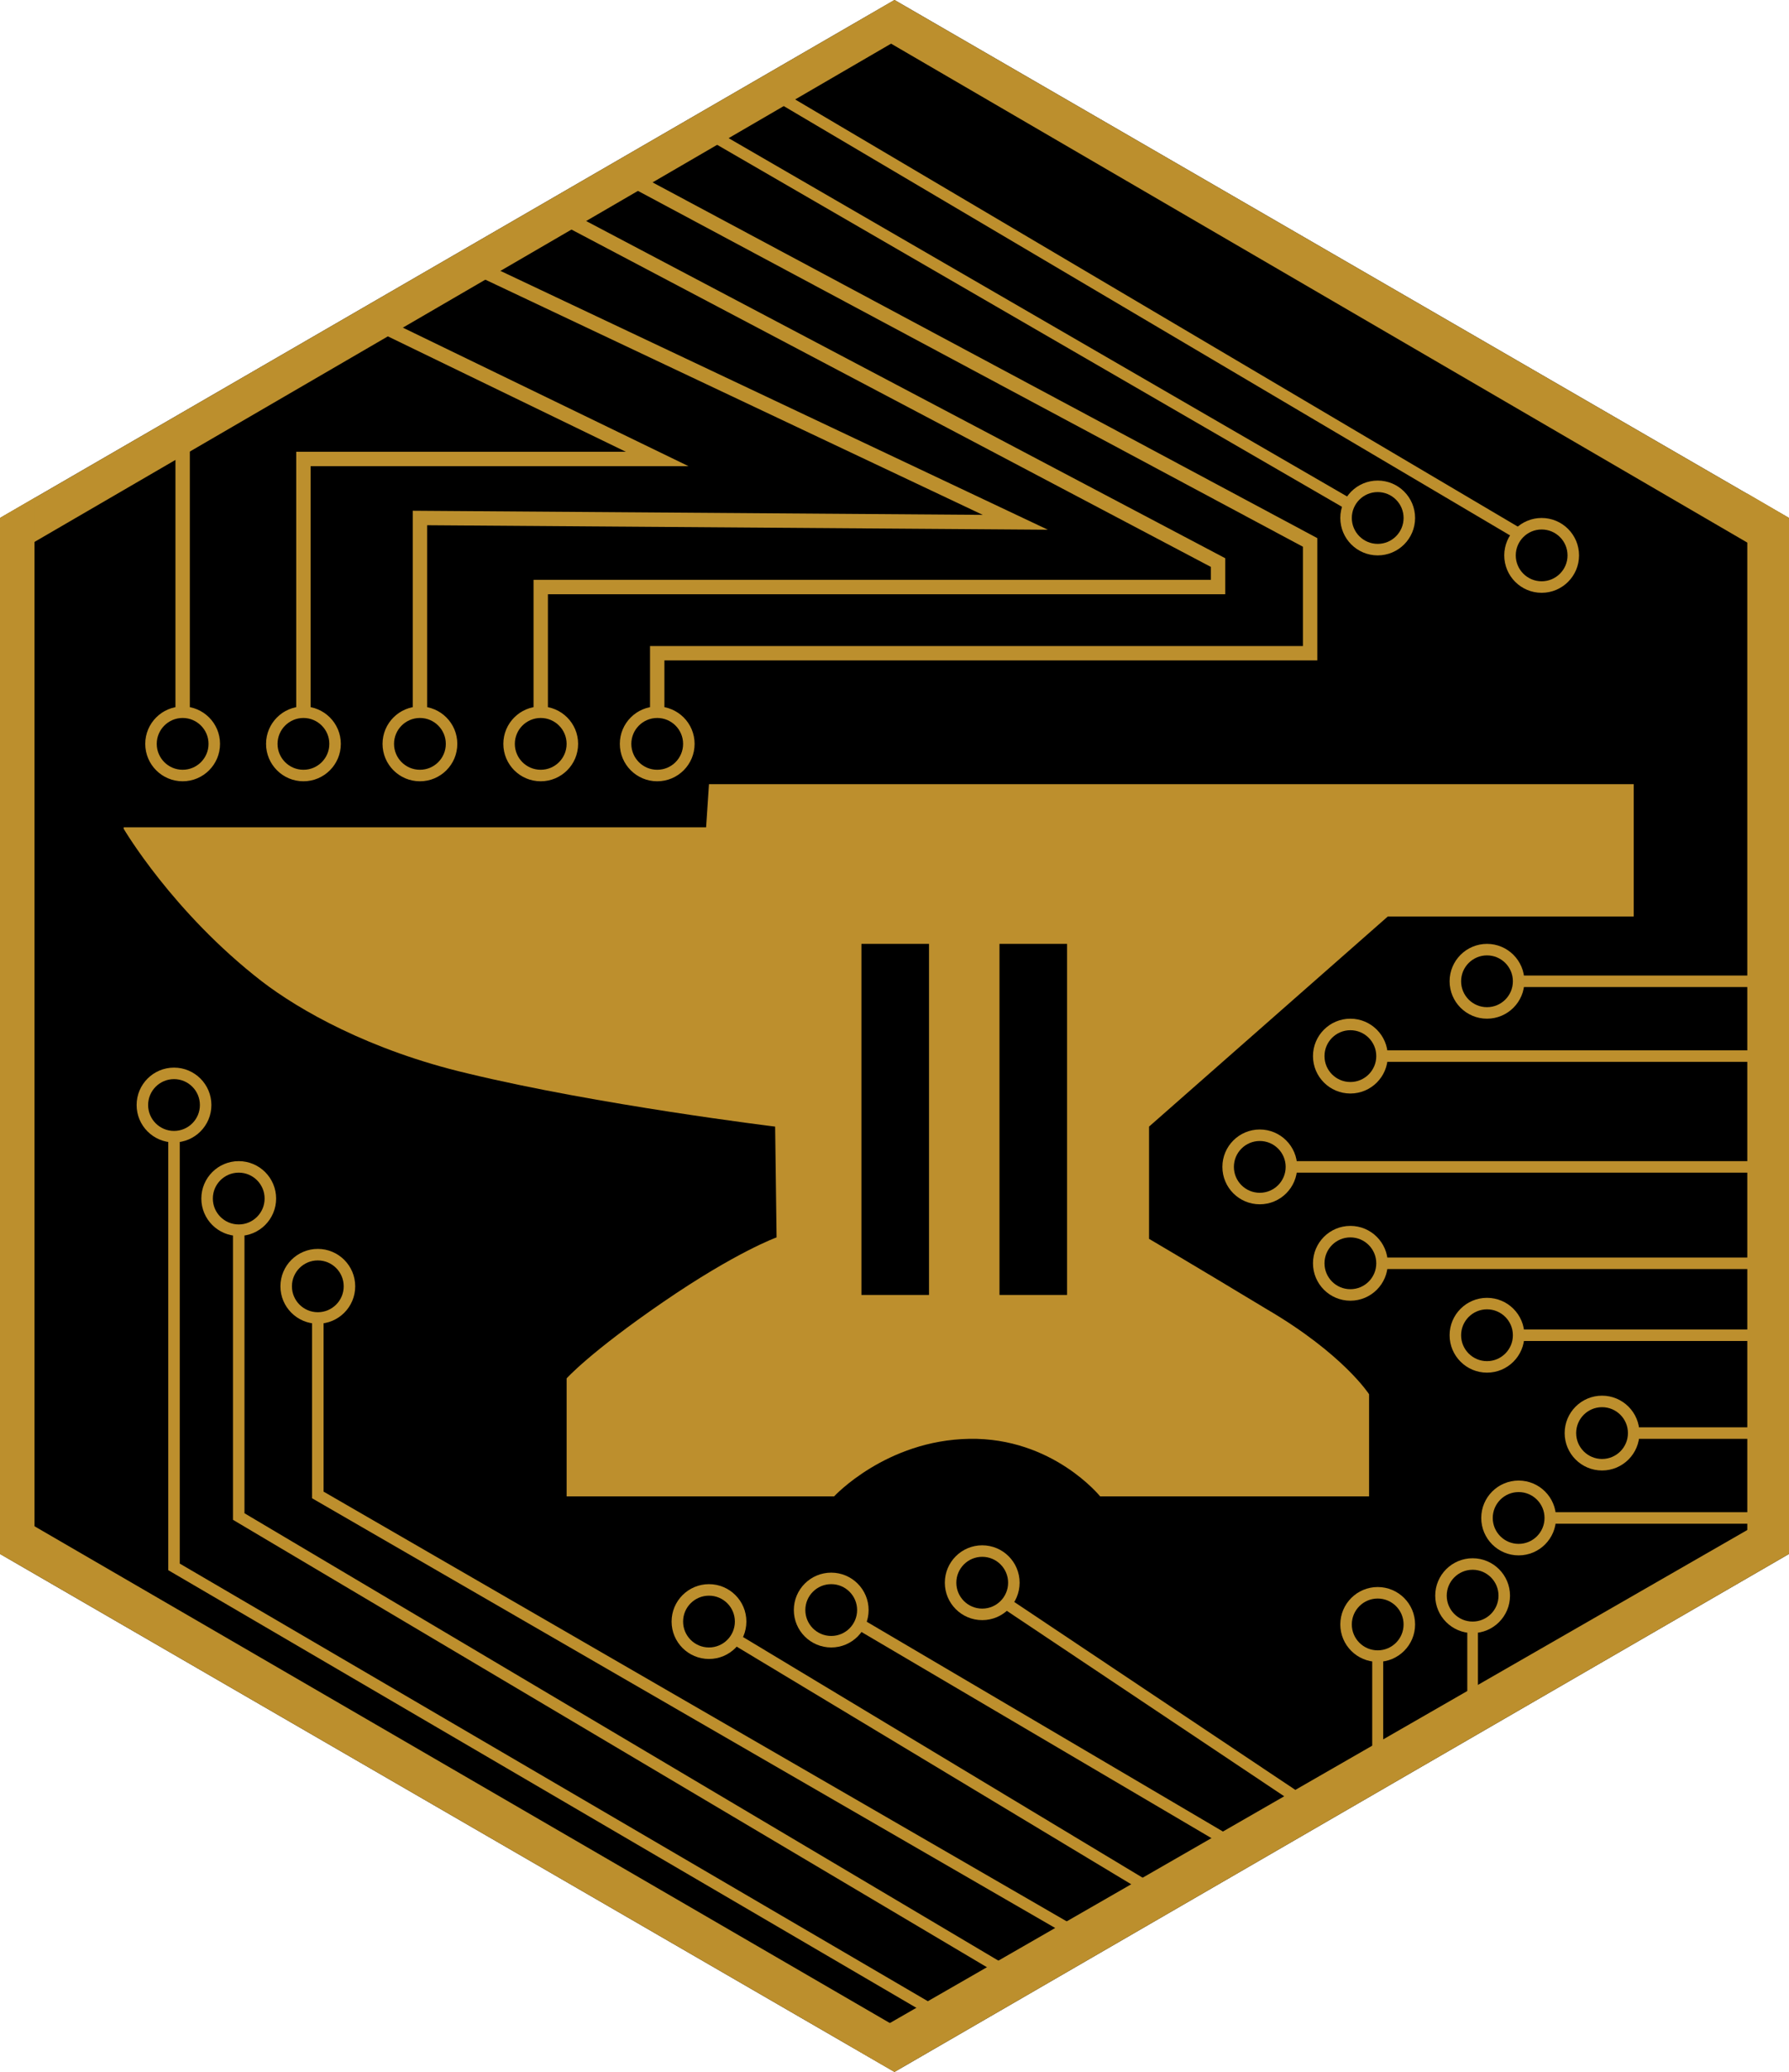 <svg id="Layer_1" xmlns="http://www.w3.org/2000/svg" viewBox="0 0 124.4 144"><style>.st0{display:none}.st1{display:inline;fill:none;stroke:#bd8f2d;stroke-width:.5;stroke-miterlimit:10}.st2{fill:#bd8f2d}.st3{stroke:#bd8f2d;stroke-width:.8}.st3,.st4{fill:none;stroke-miterlimit:10}.st4{stroke:#bc8f2d}.st5{stroke-width:.741}.st5,.st6{fill:none;stroke:#bd8f2d;stroke-miterlimit:10}.st6{stroke-width:.764}.st7{fill:#bc8f2d}</style><path d="M0 36L62.2 0l62.2 36v72l-62.2 36L0 108z" id="Layer_3"/><g id="Layer_2" class="st0"><circle class="st1" cx="4.1" cy="55.8" r="1.4"/><circle class="st1" cx="7.9" cy="59.6" r="1.5"/><circle class="st1" cx="12.2" cy="63.4" r="1.5"/><circle class="st1" cx="17" cy="67" r="1.5"/><circle class="st1" cx="23" cy="69.9" r="1.4"/><circle class="st1" cx="30.6" cy="72.5" r="1.5"/><path class="st1" d="M5.6 55.8h37.1l-.1-1.5 7.5-.2-.1-2.4h71.9v3.2l-1.1-.1.1 4.2h-2.1l.1-6.4h-2v6.8h-2.2v-7h-2.1v7.9H110v-7.8h-2.2v8.4h-2.7v-8.5h-2.3v9.2L84.3 75.5l-.4 12.1 10.5 4.1 7 7.4v7.9H17"/><path class="st1" d="M9.4 59.6h34.7l.1-2.7 7.8.1-.1-3.7h49.3v6.3l-1.8 1.8v-6.6h-2.2v7.9l-2 1.9v-9.9h-2.4l-.2 11.6-2.5 2.2V54.7h-2.9v15.7l-2.3 2.1V54.8H82v33.8l11.4 4.6 5.7 6.1H86.9v4.9h2v-3.6h1.9v3.6H93v-3.6h2.2v3.6h2.2v-3.6h2.2v4.8H17"/><path class="st1" d="M13.6 63.4h32.3v-4.3h8v-4h26.3l.1 34.8 12.1 4.7 3.1 3.3h-8.2l-1.2-1.2 6.4-.1-1-1-6.3.1-1.5-1.2h6.2l-3-.9-4.5-.1-1.5-.8h3.3l-2.4-1.3h-2.1l-1-.9v12.4h1.5v-9.6l1.2.7v8.9h1.2v-8.1l1.1 1.2v6.9h1.1v-6.3l1.1 1.4v5.9H17"/><path class="st1" d="M18.5 67h29.3v-5.9h7.9V57h22.5v31.8h-1.6l.1 13.8h-1.6l.1-14.2-1.5-.7.1 14.9h-1.7L72 87.4h-1.6v15.2h-1.7l.1-15.3-1.7.6-.1 14.7h-1.5V88.8l-1.8.9v12.9h-1.9l.1-11.8-2 1.5v10.3H58v-8.5l-1.7 1.3.1 7.2h-1.6l.1-5.8-1.9 1.6-.1 4.2H17"/><path class="st1" d="M24.4 69.9h25.9v-6.5h7l-.1-4.4h18.6l.2 28.3-2-1V60.7h-1.6v25.6h-2V60.7h-1.7v25.6l-1.9.6V60.7h-1.5l.2 26.6-2.1 1.3V60.7h-1.7v28.6l-1.5 1.1V60.7h-1.7v30.8l-7.1 6-.1 3.4H17"/><path class="st1" d="M32.1 72.5h20.4v-6.9h4.4V67h-3.1v1.5h3.1v1.4h-3.1v1.5h3.1v1.7l-3.1-.1v1.7h3.1v1.9h-3.1l1.5 1.6h1.6V86.9l-11.9 5-5.3 5.5 3.1-.1 3.4-4.3 10.7-5v1.6l-9.5 4.7-2.1 3h2.2l.9-1.9 8.5-4.9v1l-7.1 5.7v2.8h-1.4v-1.8h-1.3v1.9h-1.4v-1.9h-1.2v1.9h-1.2v-1.9h-1.2v1.9h-1v-1.9h-1.2v2h-.8V99H17"/></g><g id="Layer_4"><path class="st2" d="M8.6 57.6s3.4 5.8 9.6 10.6c2.6 2 7.5 4.8 14.3 6.4 9.1 2.2 21.4 3.7 21.4 3.7L54 86s-2.8 1-7.9 4.5-6.7 5.3-6.7 5.3v8.2H58s3.6-3.9 9.4-4 9.1 4 9.1 4h18.7v-7.1s-1.8-2.8-7.1-5.9c-5.3-3.2-8.2-4.9-8.2-4.9v-7.8l16.6-14.6h17.1v-9.2H49.3l-.2 3H8.6v.1z"/><circle class="st3" cx="12.1" cy="76.8" r="2.2"/><circle class="st3" cx="16.6" cy="83.3" r="2.2"/><circle class="st3" cx="22.1" cy="89.4" r="2.2"/><path class="st3" d="M22.1 91.6v12.3l54.5 31.5"/><path class="st3" d="M16.6 85.6v19.8l55.3 32.8"/><path class="st3" d="M12.1 79.1v29.8L67 141"/><circle class="st3" cx="107.2" cy="38.6" r="2.2"/><circle class="st3" cx="95.8" cy="36" r="2.2"/><path class="st3" d="M93.9 35.1L49 9.1M105.6 37.1L53.3 6.2"/><circle class="st3" cx="103.4" cy="68.2" r="2.2"/><circle class="st3" cx="93.9" cy="73.4" r="2.2"/><circle class="st3" cx="87.6" cy="81.1" r="2.2"/><circle class="st3" cx="93.9" cy="87.8" r="2.2"/><circle class="st3" cx="103.4" cy="92.8" r="2.2"/><path class="st3" d="M105.6 68.2h18.8M96.2 73.4h28.2M89.9 81.1h34.5M96.2 87.8h28.2M105.6 92.8h18.8"/><circle class="st3" cx="12.7" cy="51.7" r="2.2"/><circle class="st3" cx="21.1" cy="51.7" r="2.2"/><circle class="st3" cx="29.2" cy="51.7" r="2.2"/><circle class="st3" cx="37.6" cy="51.7" r="2.2"/><circle class="st3" cx="45.7" cy="51.7" r="2.2"/><path class="st4" d="M45.7 49.5v-4.1h45.4v-7.7L43.8 12.4M12.7 49.5V30"/><path class="st4" d="M37.6 49.5v-8.7h47.1v-1.7L39 15"/><path class="st4" d="M29.2 49.5V36l41.4.3-38.3-18.1"/><path class="st4" d="M21.1 49.5V31.9h24.6l-19.6-9.5"/><circle class="st3" cx="49.3" cy="112.7" r="2.2"/><circle class="st3" cx="57.8" cy="111.9" r="2.2"/><path class="st3" d="M51.1 113.9l29.9 18M59.8 112.9l26.5 15.6"/><circle class="st3" cx="111.4" cy="99.6" r="2.2"/><path class="st3" d="M113.7 99.6h10.7"/><circle class="st3" cx="105.6" cy="105.5" r="2.2"/><path class="st3" d="M107.9 105.5h16.5"/><circle class="st3" cx="102.4" cy="110.9" r="2.2"/><circle class="st3" cx="95.8" cy="112.9" r="2.2"/><circle class="st3" cx="68.3" cy="110" r="2.2"/><path class="st5" d="M102.4 113.1v7.1"/><path class="st6" d="M95.8 115.2v8.3"/><path class="st3" d="M69.9 111.4l21.7 14.5"/></g><path d="M59.9 65.6h4.7V90h-4.7zM69.5 65.6h4.7V90h-4.7z"/><path class="st7" d="M62.2 0L0 36l.1 3L64.6 1.5zM124 104.9l-64.9 37.3 3.1 1.8 62.2-36z"/><path class="st7" d="M59.5 1.6l64.9 37.8V36L62.2 0zM0 36v72l2.4 1.3V34.6z"/><path class="st7" d="M124.4 108V36l-2.9-1.7v74.9zM64.8 142.3L.2 104.8 0 108l62.2 36z"/></svg>